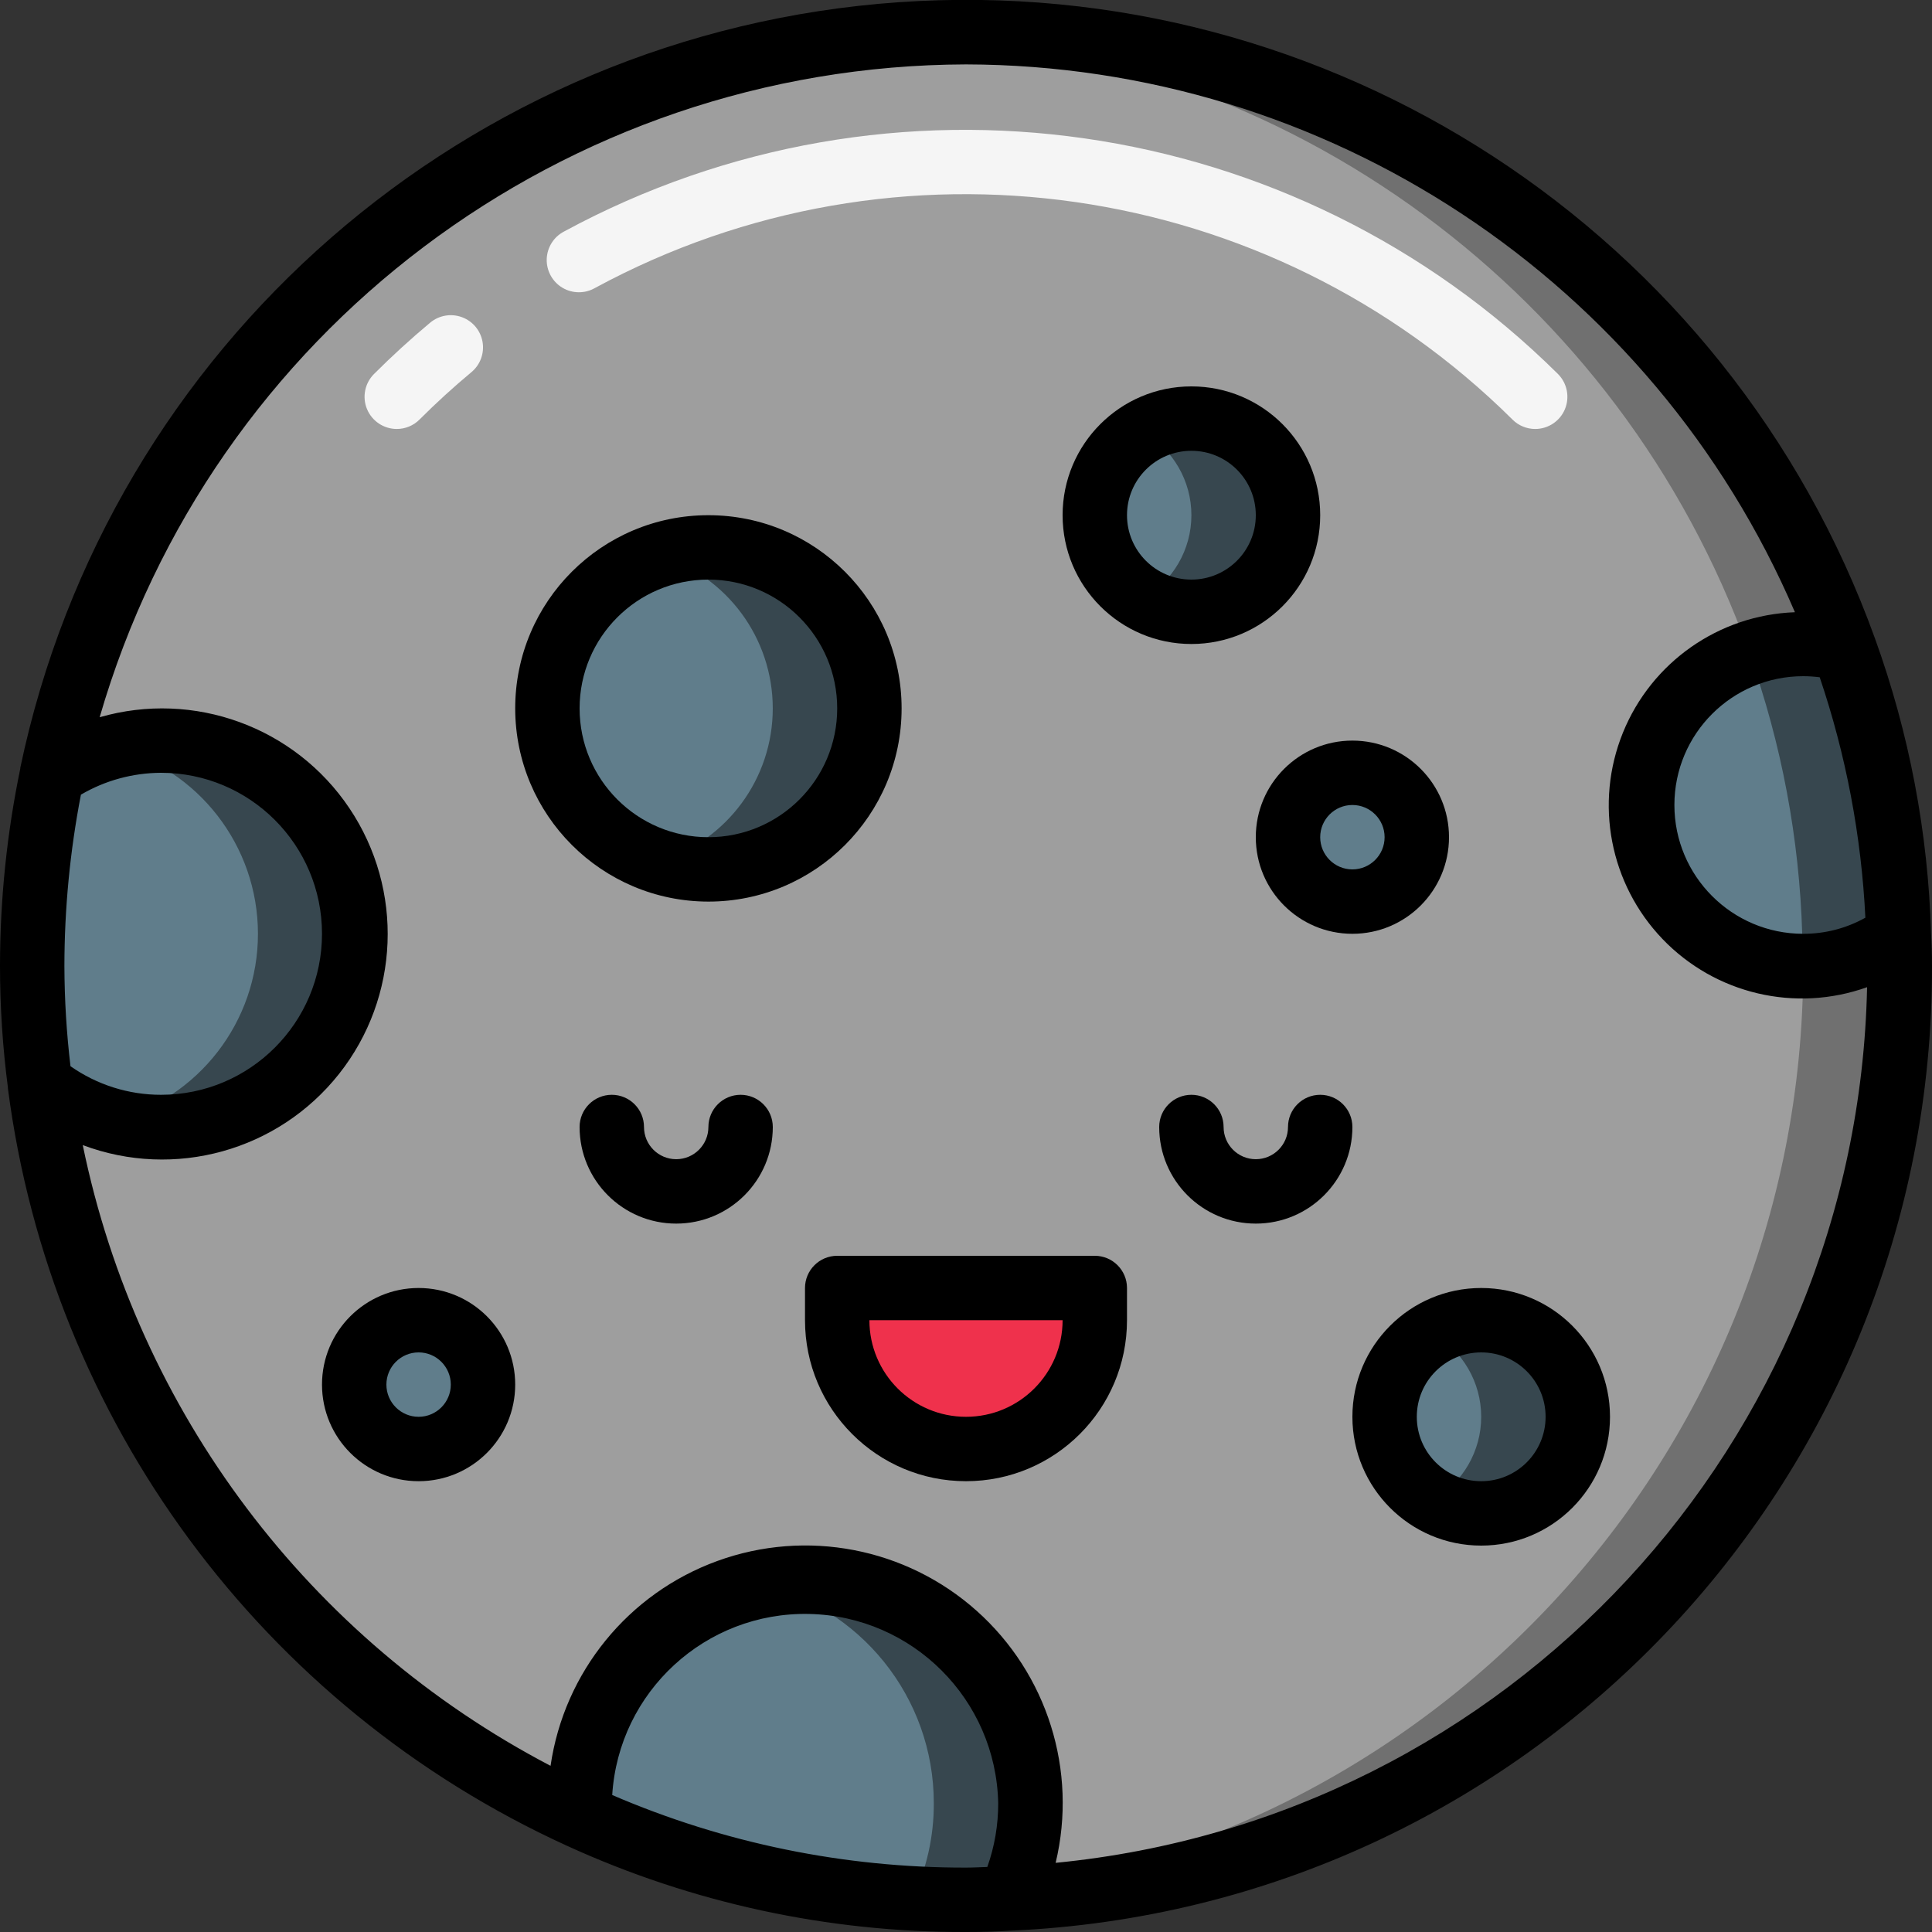 <svg height="512" viewBox="0 0 60 60" width="512" xmlns="http://www.w3.org/2000/svg"><rect x="0" y="0" width="60" height="60" fill="#333333" stroke="none"/><g id="Page-1" fill="none" fill-rule="evenodd"><g id="008---Full-Moon" fill-rule="nonzero" transform="translate(0 -1)"><path id="Shape" d="m59 31c.006 15.496-12.18 28.255-27.66 28.96-.44.03-.89.04-1.34.04-14.597.001-26.918-10.85-28.76-25.33-.161-1.217-.241-2.443-.24-3.67-.009-14.099 10.123-26.161 24.011-28.587 13.889-2.425 27.509 5.489 32.279 18.757 1.026 2.842 1.593 5.83 1.68 8.85.02.32.03.65.03.98z" fill="#9e9e9e"/><path id="Shape" d="m58.97 30.02c-.087-3.02-.654-6.008-1.68-8.85-4.147-11.504-15.062-19.171-27.29-19.17-.56 0-1.115.022-1.667.053 11.723.533 21.97 8.08 25.957 19.117 1.026 2.842 1.593 5.83 1.68 8.85.02.32.03.65.03.98.005 15.472-12.145 28.22-27.6 28.956.529.029 1.062.044 1.6.044.45 0 .9-.01 1.34-.04 15.48-.705 27.666-13.464 27.66-28.96 0-.33-.01-.66-.03-.98z" fill="#707070"/><path id="Shape" d="m47.678 14.322c-.265.001-.52-.105-.707-.293-7.558-7.494-19.132-9.154-28.492-4.086-.314.181-.702.178-1.014-.008-.311-.186-.497-.527-.486-.89.012-.363.219-.691.541-.857 10.139-5.49 22.677-3.692 30.864 4.427.286.286.371.716.217 1.09-.155.374-.519.617-.924.617z" fill="#f5f5f5"/><path id="Shape" d="m12.322 14.322c-.404-0-.769-.244-.924-.617-.155-.374-.069-.804.217-1.09.556-.556 1.143-1.092 1.744-1.594.274-.229.65-.294.986-.171s.58.416.641.768c.061.352-.07.71-.345.939-.556.463-1.1.959-1.612 1.472-.187.188-.442.294-.707.293z" fill="#f5f5f5"/><path id="Shape" d="m26 41h8v1c0 2.209-1.791 4-4 4s-4-1.791-4-4z" fill="#ef314c"/><circle id="Oval" cx="42" cy="27" fill="#607d8b" r="2"/><circle id="Oval" cx="22" cy="23" fill="#607d8b" r="5"/><path id="Shape" d="m22 18c-.51.007-1.016.093-1.5.254 2.081.644 3.499 2.568 3.499 4.746s-1.419 4.102-3.499 4.746c1.876.596 3.926.033 5.236-1.436 1.309-1.469 1.633-3.571.826-5.366s-2.593-2.948-4.561-2.944z" fill="#37474f"/><circle id="Oval" cx="46" cy="45" fill="#607d8b" r="3"/><path id="Shape" d="m46 42c-.528.003-1.046.146-1.5.416.927.53 1.5 1.516 1.5 2.584s-.572 2.054-1.5 2.584c.454.27.972.413 1.5.416 1.657 0 3-1.343 3-3s-1.343-3-3-3z" fill="#37474f"/><circle id="Oval" cx="13" cy="44" fill="#607d8b" r="2"/><circle id="Oval" cx="37" cy="17" fill="#607d8b" r="3"/><path id="Shape" d="m37 14c-.528.003-1.046.146-1.5.416.927.53 1.5 1.516 1.5 2.584s-.572 2.054-1.5 2.584c.454.27.972.413 1.5.416 1.657 0 3-1.343 3-3s-1.343-3-3-3z" fill="#37474f"/><path id="Shape" d="m58.97 30.02c-.858.639-1.9.983-2.97.98-1.943.001-3.711-1.124-4.533-2.885-.822-1.761-.549-3.839.699-5.328 1.249-1.489 3.247-2.12 5.124-1.617 1.026 2.842 1.593 5.83 1.68 8.85z" fill="#607d8b"/><path id="Shape" d="m57.29 21.17c-.975-.266-2.01-.219-2.957.136.997 2.801 1.55 5.742 1.637 8.714-.435.323-.919.571-1.435.736 1.509.499 3.168.224 4.435-.736-.087-3.02-.654-6.008-1.68-8.85z" fill="#37474f"/><path id="Shape" d="m32 57c.005 1.024-.221 2.035-.66 2.96-.44.03-.89.04-1.34.04-4.133.009-8.22-.875-11.98-2.59-.017-.136-.024-.273-.02-.41 0-3.866 3.134-7 7-7s7 3.134 7 7z" fill="#607d8b"/><path id="Shape" d="m25 50c-.504.001-1.007.056-1.5.165 3.212.702 5.502 3.547 5.5 6.835.005 1.021-.22 2.03-.657 2.952.549.031 1.1.048 1.657.048.45 0 .9-.01 1.34-.04.439-.925.665-1.936.66-2.96 0-3.866-3.134-7-7-7z" fill="#37474f"/><path id="Shape" d="m11 30c0 3.314-2.686 6-6 6-1.37.007-2.699-.464-3.76-1.33-.161-1.217-.241-2.443-.24-3.67-.001-1.999.203-3.993.61-5.95 1.837-1.258 4.219-1.395 6.188-.357s3.202 3.081 3.202 5.307z" fill="#607d8b"/><path id="Shape" d="m5 24c-.501.004-.999.071-1.483.2 2.644.682 4.492 3.067 4.494 5.797s-1.844 5.117-4.487 5.803c.482.128.978.195 1.476.2 3.314 0 6-2.686 6-6s-2.686-6-6-6z" fill="#37474f"/><g fill="#000"><path id="Shape" d="m.245 34.768v.005.021c1.334 10.312 7.896 19.206 17.355 23.525 3.891 1.78 8.121 2.695 12.4 2.681.474 0 .946-.011 1.385-.041 16.028-.7 28.651-13.916 28.615-29.959 0-.352-.011-.7-.03-1.009-.089-3.126-.677-6.219-1.74-9.16-4.55-12.625-16.93-20.695-30.317-19.762-13.388.933-24.528 10.642-27.283 23.777v.019.006c-.418 2.016-.629 4.07-.63 6.129-0 1.26.082 2.519.245 3.768zm1.944-.656c-.123-1.033-.186-2.072-.189-3.112.002-1.786.174-3.568.513-5.321.754-.442 1.613-.676 2.487-.679 2.761 0 5 2.239 5 5s-2.239 5-5 5c-1.006.001-1.988-.31-2.811-.888zm16.824 22.634c.201-3.211 2.899-5.691 6.115-5.623 3.216.068 5.806 2.661 5.872 5.877.002.675-.112 1.344-.338 1.98-.221.007-.44.02-.662.02-3.778.008-7.517-.759-10.987-2.254zm37.5-34.712c.816 2.411 1.293 4.924 1.418 7.466-.59.33-1.255.502-1.931.5-2.209 0-4-1.791-4-4s1.791-4 4-4c.173 0.0.345.012.516.034zm-26.513-19.034c11.207.025 21.326 6.713 25.743 17.013-2.363.086-4.455 1.553-5.343 3.744s-.405 4.701 1.233 6.407c1.638 1.706 4.124 2.291 6.351 1.494-.299 14.139-11.125 25.821-25.2 27.194.685-2.862-.258-5.868-2.453-7.827-2.196-1.959-5.29-2.553-8.055-1.547s-4.754 3.449-5.178 6.361c-7.492-3.917-12.827-10.995-14.528-19.277 2.85 1.071 6.066.179 7.957-2.208 1.89-2.387 2.022-5.722.326-8.251-1.696-2.529-4.832-3.672-7.758-2.829 3.474-11.981 14.431-20.237 26.906-20.274z"/><path id="Shape" d="m23 35c-.552 0-1 .448-1 1s-.448 1-1 1-1-.448-1-1-.448-1-1-1-1 .448-1 1c0 1.657 1.343 3 3 3s3-1.343 3-3c0-.552-.448-1-1-1z"/><path id="Shape" d="m41 35c-.552 0-1 .448-1 1s-.448 1-1 1-1-.448-1-1-.448-1-1-1-1 .448-1 1c0 1.657 1.343 3 3 3s3-1.343 3-3c0-.552-.448-1-1-1z"/><path id="Shape" d="m25 41v1c0 2.761 2.239 5 5 5s5-2.239 5-5v-1c0-.552-.448-1-1-1h-8c-.552 0-1 .448-1 1zm8 1c0 1.657-1.343 3-3 3s-3-1.343-3-3z"/><path id="Shape" d="m39 27c0 1.657 1.343 3 3 3s3-1.343 3-3-1.343-3-3-3-3 1.343-3 3zm3-1c.552 0 1 .448 1 1s-.448 1-1 1-1-.448-1-1 .448-1 1-1z"/><path id="Shape" d="m22 29c3.314 0 6-2.686 6-6s-2.686-6-6-6-6 2.686-6 6c.003 3.312 2.688 5.997 6 6zm0-10c2.209 0 4 1.791 4 4s-1.791 4-4 4-4-1.791-4-4 1.791-4 4-4z"/><path id="Shape" d="m42 45c0 2.209 1.791 4 4 4s4-1.791 4-4-1.791-4-4-4-4 1.791-4 4zm4-2c1.105 0 2 .895 2 2s-.895 2-2 2-2-.895-2-2 .895-2 2-2z"/><path id="Shape" d="m10 44c0 1.657 1.343 3 3 3s3-1.343 3-3-1.343-3-3-3-3 1.343-3 3zm3-1c.552 0 1 .448 1 1s-.448 1-1 1-1-.448-1-1 .448-1 1-1z"/><path id="Shape" d="m37 21c2.209 0 4-1.791 4-4s-1.791-4-4-4-4 1.791-4 4 1.791 4 4 4zm0-6c1.105 0 2 .895 2 2s-.895 2-2 2-2-.895-2-2 .895-2 2-2z"/></g></g></g></svg>